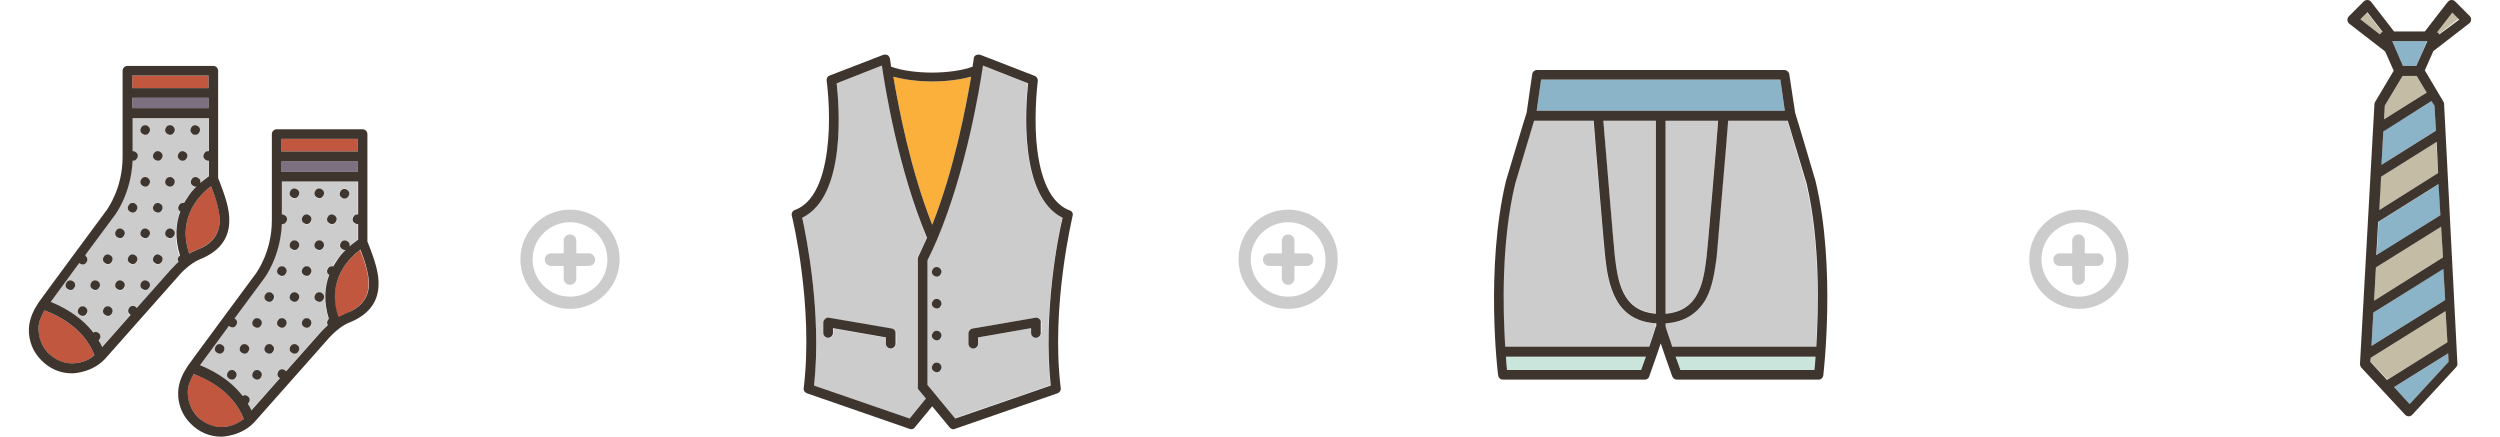 <?xml version="1.0" encoding="utf-8"?>
<!-- Generator: Adobe Illustrator 19.1.0, SVG Export Plug-In . SVG Version: 6.00 Build 0)  -->
<svg version="1.1" id="Livello_1" xmlns="http://www.w3.org/2000/svg" xmlns:xlink="http://www.w3.org/1999/xlink" x="0px" y="0px"
	 viewBox="0 0 675 117.9" enable-background="new 0 0 675 117.9" xml:space="preserve">
<g>
	<g>
		<polygon fill="#8BB4C8" points="640.3,93.4 660.2,81 659.7,72.5 640.8,84.4 		"/>
		<polygon fill="#C5BCA5" points="640.1,97.7 644.6,102.5 660.8,92.4 660.3,84 640.1,96.6 		"/>
		<polygon fill="#8BB4C8" points="650.6,109.1 661.1,97.7 661,95.4 646.4,104.5 		"/>
		<polygon fill="#C5BCA5" points="641,81.2 659.6,69.5 659.1,61.1 641.5,72.2 		"/>
		<path fill="#C5BCA5" d="M637.3,5.2l5.3,4.1c0-0.1,0.1-0.2,0.1-0.2c0.1-0.2,0.3-0.3,0.5-0.4l-4.1-5.3L637.3,5.2z"/>
		<polygon fill="#C5BCA5" points="648.7,20.5 643.9,28.5 643.7,32.2 655.2,25 652.5,20.5 		"/>
		<polygon fill="#8BB4C8" points="648.8,17.8 652.4,17.8 655.3,11.1 645.9,11.1 		"/>
		<polygon fill="#8BB4C8" points="641.7,68.9 658.9,58.1 658.5,49.7 642.2,59.9 		"/>
		<path fill="#C5BCA5" d="M657.9,8.6c0.2,0.1,0.4,0.3,0.5,0.4c0.1,0.1,0.1,0.2,0.1,0.2l5.3-4.1l-1.9-1.9L657.9,8.6z"/>
		<polygon fill="#C5BCA5" points="642.3,56.7 658.3,46.7 657.8,38.3 642.8,47.7 		"/>
		<polygon fill="#8BB4C8" points="643,44.5 657.7,35.3 657.3,28.5 656.6,27.3 643.5,35.4 		"/>
		<path fill="#3F352F" d="M662.9,0.4c-0.3-0.3-0.6-0.4-1-0.4c-0.4,0-0.7,0.2-1,0.5l-6.2,8h-8.3l-6.2-8c-0.2-0.3-0.6-0.5-1-0.5
			c-0.4,0-0.7,0.1-1,0.4l-4,4c-0.3,0.3-0.4,0.6-0.4,1c0,0.4,0.2,0.7,0.5,1l9.7,7.5l2.3,5.2l-5,8.4c-0.1,0.2-0.2,0.4-0.2,0.6
			l-3.9,70.1c0,0.4,0.1,0.7,0.3,1l11.9,12.8c0.3,0.3,0.6,0.4,1,0.4c0.3,0,0.6-0.1,0.9-0.4c0,0,11.9-12.9,11.9-12.9
			c0.2-0.3,0.4-0.6,0.3-1L659.9,28c0-0.2-0.1-0.4-0.2-0.6l-5-8.4l2.3-5.2l9.7-7.5c0.3-0.2,0.5-0.6,0.5-1c0-0.4-0.1-0.7-0.4-1
			L662.9,0.4z M642.7,9.1c-0.1,0.1-0.1,0.2-0.1,0.2l-5.3-4.1l1.9-1.9l4.1,5.3C643,8.7,642.9,8.9,642.7,9.1z M661.1,97.7l-10.5,11.4
			l-4.2-4.6l14.6-9.1L661.1,97.7z M660.8,92.4l-16.3,10.2l-4.5-4.9l0.1-1.1L660.3,84L660.8,92.4z M660.2,81l-19.9,12.4l0.5-9
			l18.9-11.8L660.2,81z M659.6,69.5L641,81.2l0.5-9l17.6-11L659.6,69.5z M658.9,58.1l-17.3,10.8l0.5-9l16.3-10.2L658.9,58.1z
			 M658.3,46.7l-15.9,10l0.5-9l15-9.4L658.3,46.7z M657.3,28.5l0.4,6.8L643,44.5l0.5-9l13-8.2L657.3,28.5z M655.2,25l-11.5,7.2
			l0.2-3.7l4.8-8h3.8L655.2,25z M652.4,17.8h-3.6l-2.9-6.7h9.5L652.4,17.8z M658.6,9.3c0-0.1-0.1-0.2-0.1-0.2
			c-0.1-0.2-0.3-0.3-0.5-0.4l4.1-5.3l1.9,1.9L658.6,9.3z"/>
	</g>
	<g>
		<rect x="76" y="43.6" fill="#7E7081" width="20.6" height="2.8"/>
		<rect x="35.7" y="20.4" fill="#C1573F" width="20.6" height="3.4"/>
		<rect x="35.7" y="26.4" fill="#7E7081" width="20.6" height="2.8"/>
		<path fill="#C1573F" d="M51.1,68.5c0.6-0.4,1.3-0.8,2-1c4-1.6,6-4,6.2-7.5c0.3-3.9-2.3-9.6-2.3-9.7C54,52.5,47.7,58.6,51.1,68.5z"
			/>
		<path fill="#C1573F" d="M12,83.8c-1,1.6-1.6,3.1-1.6,4.9c-0.1,2.5,0.9,4.8,2.6,6.6c1.7,1.8,4,2.8,6.4,2.8c2.3,0,4.4-0.7,6.1-2.2
			C22.5,88.1,14.7,84.8,12,83.8z"/>
		<rect x="76" y="37.5" fill="#C1573F" width="20.6" height="3.4"/>
		<path fill="#CCCCCC" d="M48.4,69.1C48.4,69.1,48.4,69.1,48.4,69.1c-1.5-4.8-1-8.8,0.2-12c-0.1,0-0.1-0.1-0.2-0.1
			c-0.2-0.2-0.4-0.6-0.4-0.9c0-0.3,0.1-0.7,0.4-0.9c0.2-0.2,0.6-0.4,0.9-0.4c0.1,0,0.2,0,0.3,0c0.3-0.6,0.6-1.1,1-1.6
			c0.7-1.1,1.6-2,2.3-2.8c-0.1,0-0.2,0-0.2,0c-0.3,0-0.7-0.1-0.9-0.4c-0.2-0.2-0.4-0.6-0.4-0.9c0-0.3,0.1-0.7,0.4-0.9
			c0.2-0.2,0.6-0.4,0.9-0.4c0.3,0,0.7,0.1,0.9,0.4c0.2,0.2,0.4,0.6,0.4,0.9c0,0.1,0,0.2,0,0.3c0.9-0.8,1.8-1.5,2.3-1.8v-4.2
			c-0.1,0-0.2,0-0.2,0c-0.3,0-0.7-0.1-0.9-0.4c-0.2-0.2-0.4-0.6-0.4-0.9c0-0.3,0.1-0.7,0.4-0.9c0.2-0.2,0.6-0.4,0.9-0.4
			c0.1,0,0.2,0,0.2,0v-8.9H35.7v8.9c0,0,0.1,0,0.1,0c0.3,0,0.7,0.1,0.9,0.4c0.2,0.2,0.4,0.6,0.4,0.9c0,0.3-0.1,0.7-0.4,0.9
			c-0.2,0.2-0.6,0.4-0.9,0.4c0,0-0.1,0-0.1,0c-0.3,8.7-4.4,14.3-4.8,14.7l-8,10.8c0.1,0.1,0.2,0.1,0.3,0.2c0.2,0.2,0.4,0.6,0.4,0.9
			c0,0.3-0.1,0.7-0.4,0.9c-0.2,0.2-0.6,0.4-0.9,0.4c-0.3,0-0.7-0.1-0.9-0.4l-7.8,10.6c2.7,1,7.8,3.5,11.5,8.3
			c0.2-0.1,0.4-0.2,0.6-0.2c0.3,0,0.7,0.1,0.9,0.4c0.2,0.2,0.4,0.6,0.4,0.9c0,0.3-0.1,0.7-0.4,0.9c0,0-0.1,0-0.1,0.1
			c0.3,0.6,0.7,1.2,1,1.8l7.7-8.7C35.1,85.1,35,85,34.9,85c-0.2-0.2-0.4-0.6-0.4-0.9c0-0.3,0.1-0.7,0.4-0.9c0.2-0.2,0.6-0.4,0.9-0.4
			c0.3,0,0.7,0.1,0.9,0.4c0.1,0.1,0.1,0.1,0.1,0.2l9.4-10.6c0.1-0.1,0.8-0.9,1.9-1.9C48,70.5,48,70.3,48,70
			C48,69.7,48.1,69.4,48.4,69.1z M51.7,34.2c0.2-0.2,0.6-0.4,0.9-0.4c0.3,0,0.7,0.1,0.9,0.4c0.2,0.2,0.4,0.6,0.4,0.9
			c0,0.3-0.1,0.7-0.4,0.9c-0.2,0.2-0.6,0.4-0.9,0.4c-0.3,0-0.7-0.1-0.9-0.4c-0.2-0.2-0.4-0.6-0.4-0.9C51.3,34.8,51.5,34.4,51.7,34.2
			z M48.4,41.2c0.2-0.2,0.6-0.4,0.9-0.4c0.3,0,0.7,0.1,0.9,0.4c0.2,0.2,0.4,0.6,0.4,0.9c0,0.3-0.1,0.7-0.4,0.9
			c-0.2,0.2-0.6,0.4-0.9,0.4c-0.3,0-0.7-0.1-0.9-0.4c-0.2-0.2-0.4-0.6-0.4-0.9C48,41.7,48.1,41.4,48.4,41.2z M19.9,78
			c-0.2,0.2-0.6,0.4-0.9,0.4c-0.3,0-0.7-0.1-0.9-0.4c-0.2-0.2-0.4-0.6-0.4-0.9c0-0.3,0.1-0.7,0.4-0.9c0.2-0.2,0.6-0.4,0.9-0.4
			c0.3,0,0.7,0.1,0.9,0.4c0.2,0.2,0.4,0.6,0.4,0.9C20.3,77.4,20.1,77.7,19.9,78z M23.3,85c-0.2,0.2-0.6,0.4-0.9,0.4
			c-0.3,0-0.7-0.1-0.9-0.4C21.2,84.7,21,84.4,21,84c0-0.3,0.1-0.7,0.4-0.9c0.2-0.2,0.6-0.4,0.9-0.4c0.3,0,0.7,0.1,0.9,0.4
			c0.2,0.2,0.4,0.6,0.4,0.9C23.7,84.4,23.5,84.7,23.3,85z M26.6,78c-0.2,0.2-0.6,0.4-0.9,0.4c-0.3,0-0.7-0.1-0.9-0.4
			c-0.2-0.2-0.4-0.6-0.4-0.9c0-0.3,0.1-0.7,0.4-0.9c0.2-0.2,0.6-0.4,0.9-0.4c0.3,0,0.7,0.1,0.9,0.4c0.2,0.2,0.4,0.6,0.4,0.9
			C27,77.4,26.9,77.7,26.6,78z M30,85c-0.2,0.2-0.6,0.4-0.9,0.4c-0.3,0-0.7-0.1-0.9-0.4c-0.2-0.2-0.4-0.6-0.4-0.9
			c0-0.3,0.1-0.7,0.4-0.9c0.2-0.2,0.6-0.4,0.9-0.4c0.3,0,0.7,0.1,0.9,0.4c0.2,0.2,0.4,0.6,0.4,0.9C30.4,84.4,30.3,84.7,30,85z
			 M30,71c-0.2,0.2-0.6,0.4-0.9,0.4c-0.3,0-0.7-0.1-0.9-0.4c-0.2-0.2-0.4-0.6-0.4-0.9c0-0.3,0.1-0.7,0.4-0.9
			c0.2-0.2,0.6-0.4,0.9-0.4c0.3,0,0.7,0.1,0.9,0.4c0.2,0.2,0.4,0.6,0.4,0.9C30.4,70.4,30.3,70.7,30,71z M33.4,78
			c-0.2,0.2-0.6,0.4-0.9,0.4c-0.3,0-0.7-0.1-0.9-0.4c-0.2-0.2-0.4-0.6-0.4-0.9c0-0.3,0.1-0.7,0.4-0.9c0.2-0.2,0.6-0.4,0.9-0.4
			c0.3,0,0.7,0.1,0.9,0.4c0.2,0.2,0.4,0.6,0.4,0.9C33.8,77.4,33.6,77.7,33.4,78z M33.4,64c-0.2,0.2-0.6,0.4-0.9,0.4
			c-0.3,0-0.7-0.1-0.9-0.4c-0.2-0.2-0.4-0.6-0.4-0.9c0-0.3,0.1-0.7,0.4-0.9c0.2-0.2,0.6-0.4,0.9-0.4c0.3,0,0.7,0.1,0.9,0.4
			c0.2,0.2,0.4,0.6,0.4,0.9C33.8,63.4,33.6,63.7,33.4,64z M36.7,71c-0.2,0.2-0.6,0.4-0.9,0.4c-0.3,0-0.7-0.1-0.9-0.4
			c-0.2-0.2-0.4-0.6-0.4-0.9c0-0.3,0.1-0.7,0.4-0.9c0.2-0.2,0.6-0.4,0.9-0.4c0.3,0,0.7,0.1,0.9,0.4c0.2,0.2,0.4,0.6,0.4,0.9
			C37.1,70.4,37,70.7,36.7,71z M36.7,57c-0.2,0.2-0.6,0.4-0.9,0.4c-0.3,0-0.7-0.1-0.9-0.4c-0.2-0.2-0.4-0.6-0.4-0.9
			c0-0.3,0.1-0.7,0.4-0.9c0.2-0.2,0.6-0.4,0.9-0.4c0.3,0,0.7,0.1,0.9,0.4c0.2,0.2,0.4,0.6,0.4,0.9C37.1,56.4,37,56.8,36.7,57z
			 M40.1,78c-0.2,0.2-0.6,0.4-0.9,0.4c-0.3,0-0.7-0.1-0.9-0.4c-0.2-0.2-0.4-0.6-0.4-0.9c0-0.3,0.1-0.7,0.4-0.9
			c0.2-0.2,0.6-0.4,0.9-0.4c0.3,0,0.7,0.1,0.9,0.4c0.2,0.2,0.4,0.6,0.4,0.9C40.5,77.4,40.4,77.7,40.1,78z M40.1,64
			c-0.2,0.2-0.6,0.4-0.9,0.4c-0.3,0-0.7-0.1-0.9-0.4c-0.2-0.2-0.4-0.6-0.4-0.9c0-0.3,0.1-0.7,0.4-0.9c0.2-0.2,0.6-0.4,0.9-0.4
			c0.3,0,0.7,0.1,0.9,0.4c0.2,0.2,0.4,0.6,0.4,0.9C40.5,63.4,40.4,63.7,40.1,64z M40.1,50c-0.2,0.2-0.6,0.4-0.9,0.4
			c-0.3,0-0.7-0.1-0.9-0.4c-0.2-0.2-0.4-0.6-0.4-0.9c0-0.3,0.1-0.7,0.4-0.9c0.2-0.2,0.6-0.4,0.9-0.4c0.3,0,0.7,0.1,0.9,0.4
			c0.2,0.2,0.4,0.6,0.4,0.9C40.5,49.4,40.4,49.8,40.1,50z M40.1,36c-0.2,0.2-0.6,0.4-0.9,0.4c-0.3,0-0.7-0.1-0.9-0.4
			c-0.2-0.2-0.4-0.6-0.4-0.9c0-0.3,0.1-0.7,0.4-0.9c0.2-0.2,0.6-0.4,0.9-0.4c0.3,0,0.7,0.1,0.9,0.4c0.2,0.2,0.4,0.6,0.4,0.9
			C40.5,35.5,40.4,35.8,40.1,36z M43.5,71c-0.2,0.2-0.6,0.4-0.9,0.4s-0.7-0.1-0.9-0.4c-0.2-0.2-0.4-0.6-0.4-0.9
			c0-0.3,0.1-0.7,0.4-0.9c0.2-0.2,0.6-0.4,0.9-0.4s0.7,0.1,0.9,0.4c0.2,0.2,0.4,0.6,0.4,0.9C43.9,70.4,43.7,70.7,43.5,71z M43.5,57
			c-0.2,0.2-0.6,0.4-0.9,0.4s-0.7-0.1-0.9-0.4c-0.2-0.2-0.4-0.6-0.4-0.9c0-0.3,0.1-0.7,0.4-0.9c0.2-0.2,0.6-0.4,0.9-0.4
			s0.7,0.1,0.9,0.4c0.2,0.2,0.4,0.6,0.4,0.9C43.9,56.4,43.7,56.8,43.5,57z M43.5,43c-0.2,0.2-0.6,0.4-0.9,0.4
			c-0.3,0-0.7-0.1-0.9-0.4c-0.2-0.2-0.4-0.6-0.4-0.9c0-0.3,0.1-0.7,0.4-0.9c0.2-0.2,0.6-0.4,0.9-0.4s0.7,0.1,0.9,0.4
			c0.2,0.2,0.4,0.6,0.4,0.9C43.9,42.4,43.7,42.8,43.5,43z M46.9,64c-0.2,0.2-0.6,0.4-0.9,0.4c-0.3,0-0.7-0.1-0.9-0.4
			c-0.2-0.2-0.4-0.6-0.4-0.9c0-0.3,0.1-0.7,0.4-0.9c0.2-0.2,0.6-0.4,0.9-0.4c0.3,0,0.7,0.1,0.9,0.4c0.2,0.2,0.4,0.6,0.4,0.9
			C47.2,63.4,47.1,63.7,46.9,64z M46.9,50c-0.2,0.2-0.6,0.4-0.9,0.4c-0.3,0-0.7-0.1-0.9-0.4c-0.2-0.2-0.4-0.6-0.4-0.9
			c0-0.3,0.1-0.7,0.4-0.9c0.2-0.2,0.6-0.4,0.9-0.4c0.3,0,0.7,0.1,0.9,0.4c0.2,0.2,0.4,0.6,0.4,0.9C47.2,49.4,47.1,49.8,46.9,50z
			 M46.9,36c-0.2,0.2-0.6,0.4-0.9,0.4c-0.3,0-0.7-0.1-0.9-0.4c-0.2-0.2-0.4-0.6-0.4-0.9c0-0.3,0.1-0.7,0.4-0.9
			c0.2-0.2,0.6-0.4,0.9-0.4c0.3,0,0.7,0.1,0.9,0.4c0.2,0.2,0.4,0.6,0.4,0.9C47.2,35.5,47.1,35.8,46.9,36z"/>
		<path fill="#C1573F" d="M52.3,101c-1,1.6-1.6,3.1-1.6,4.9c-0.1,2.5,0.9,4.8,2.6,6.6c1.7,1.8,4,2.8,6.4,2.8c2.3,0,4.4-0.7,6.1-2.2
			C62.8,105.3,55,101.9,52.3,101z"/>
		<path fill="#CCCCCC" d="M93.2,67.5c-0.1,0-0.2,0-0.2,0c-0.3,0-0.7-0.1-0.9-0.4c-0.2-0.2-0.4-0.6-0.4-0.9c0-0.3,0.1-0.7,0.4-0.9
			c0.2-0.2,0.6-0.4,0.9-0.4c0.3,0,0.7,0.1,0.9,0.4c0.2,0.2,0.4,0.6,0.4,0.9c0,0.1,0,0.2,0,0.3c0.9-0.8,1.8-1.5,2.3-1.8v-4.2
			c-0.1,0-0.2,0-0.2,0c-0.3,0-0.7-0.1-0.9-0.4c-0.2-0.2-0.4-0.6-0.4-0.9c0-0.3,0.1-0.7,0.4-0.9c0.2-0.2,0.6-0.4,0.9-0.4
			c0.1,0,0.2,0,0.2,0V49H76v8.9c0,0,0.1,0,0.1,0c0.3,0,0.7,0.1,0.9,0.4c0.2,0.2,0.4,0.6,0.4,0.9c0,0.3-0.1,0.7-0.4,0.9
			c-0.2,0.2-0.6,0.4-0.9,0.4c0,0-0.1,0-0.1,0c-0.3,8.7-4.4,14.3-4.8,14.7l-8,10.8c0.1,0.1,0.2,0.1,0.3,0.2c0.2,0.2,0.4,0.6,0.4,0.9
			c0,0.3-0.1,0.7-0.4,0.9c-0.2,0.2-0.6,0.4-0.9,0.4c-0.3,0-0.7-0.1-0.9-0.4l-7.8,10.6c2.7,1,7.8,3.5,11.5,8.3
			c0.2-0.1,0.4-0.2,0.6-0.2c0.3,0,0.7,0.1,0.9,0.4c0.2,0.2,0.4,0.6,0.4,0.9c0,0.3-0.1,0.7-0.4,0.9c0,0-0.1,0-0.1,0.1
			c0.3,0.6,0.7,1.2,1,1.8l7.7-8.7c-0.1-0.1-0.2-0.1-0.3-0.2c-0.2-0.2-0.4-0.6-0.4-0.9c0-0.3,0.1-0.7,0.4-0.9
			c0.2-0.2,0.6-0.4,0.9-0.4c0.3,0,0.7,0.1,0.9,0.4c0.1,0.1,0.1,0.1,0.1,0.2l9.4-10.6c0.1-0.1,0.8-0.9,1.9-1.9
			c-0.1-0.2-0.2-0.5-0.2-0.7c0-0.3,0.1-0.7,0.4-0.9c0,0,0.1,0,0.1-0.1c-1.5-4.8-1.1-8.8,0.1-11.9c-0.1,0-0.1-0.1-0.2-0.1
			c-0.2-0.2-0.4-0.6-0.4-0.9c0-0.3,0.1-0.7,0.4-0.9c0.2-0.2,0.6-0.4,0.9-0.4c0.1,0,0.2,0,0.3,0c0.3-0.6,0.6-1.1,1-1.6
			C91.6,69.3,92.4,68.3,93.2,67.5z M92,51.3c0.2-0.2,0.6-0.4,0.9-0.4c0.3,0,0.7,0.1,0.9,0.4c0.2,0.2,0.4,0.6,0.4,0.9
			c0,0.3-0.1,0.7-0.4,0.9c-0.2,0.2-0.6,0.4-0.9,0.4c-0.3,0-0.7-0.1-0.9-0.4c-0.2-0.2-0.4-0.6-0.4-0.9C91.6,51.9,91.8,51.6,92,51.3z
			 M60.2,95.1c-0.2,0.2-0.6,0.4-0.9,0.4c-0.3,0-0.7-0.1-0.9-0.4c-0.2-0.2-0.4-0.6-0.4-0.9c0-0.3,0.1-0.7,0.4-0.9
			c0.2-0.2,0.6-0.4,0.9-0.4c0.3,0,0.7,0.1,0.9,0.4c0.2,0.2,0.4,0.6,0.4,0.9C60.6,94.5,60.4,94.9,60.2,95.1z M63.6,102.1
			c-0.2,0.2-0.6,0.4-0.9,0.4c-0.3,0-0.7-0.1-0.9-0.4c-0.2-0.2-0.4-0.6-0.4-0.9c0-0.3,0.1-0.7,0.4-0.9c0.2-0.2,0.6-0.4,0.9-0.4
			c0.3,0,0.7,0.1,0.9,0.4c0.2,0.2,0.4,0.6,0.4,0.9C63.9,101.5,63.8,101.9,63.6,102.1z M66.9,95.1c-0.2,0.2-0.6,0.4-0.9,0.4
			c-0.3,0-0.7-0.1-0.9-0.4c-0.2-0.2-0.4-0.6-0.4-0.9c0-0.3,0.1-0.7,0.4-0.9c0.2-0.2,0.6-0.4,0.9-0.4c0.3,0,0.7,0.1,0.9,0.4
			c0.2,0.2,0.4,0.6,0.4,0.9C67.3,94.5,67.2,94.9,66.9,95.1z M70.3,102.1c-0.2,0.2-0.6,0.4-0.9,0.4c-0.3,0-0.7-0.1-0.9-0.4
			c-0.2-0.2-0.4-0.6-0.4-0.9c0-0.3,0.1-0.7,0.4-0.9c0.2-0.2,0.6-0.4,0.9-0.4c0.3,0,0.7,0.1,0.9,0.4c0.2,0.2,0.4,0.6,0.4,0.9
			C70.7,101.5,70.5,101.9,70.3,102.1z M70.3,88.1c-0.2,0.2-0.6,0.4-0.9,0.4c-0.3,0-0.7-0.1-0.9-0.4c-0.2-0.2-0.4-0.6-0.4-0.9
			c0-0.3,0.1-0.7,0.4-0.9c0.2-0.2,0.6-0.4,0.9-0.4s0.7,0.1,0.9,0.4c0.2,0.2,0.4,0.6,0.4,0.9C70.7,87.5,70.5,87.9,70.3,88.1z
			 M73.7,95.1c-0.2,0.2-0.6,0.4-0.9,0.4c-0.3,0-0.7-0.1-0.9-0.4c-0.2-0.2-0.4-0.6-0.4-0.9c0-0.3,0.1-0.7,0.4-0.9
			c0.2-0.2,0.6-0.4,0.9-0.4c0.3,0,0.7,0.1,0.9,0.4c0.2,0.2,0.4,0.6,0.4,0.9C74.1,94.5,73.9,94.9,73.7,95.1z M73.7,81.1
			c-0.2,0.2-0.6,0.4-0.9,0.4c-0.3,0-0.7-0.1-0.9-0.4c-0.2-0.2-0.4-0.6-0.4-0.9c0-0.3,0.1-0.7,0.4-0.9c0.2-0.2,0.6-0.4,0.9-0.4
			c0.3,0,0.7,0.1,0.9,0.4c0.2,0.2,0.4,0.6,0.4,0.9C74.1,80.6,73.9,80.9,73.7,81.1z M77,88.1c-0.2,0.2-0.6,0.4-0.9,0.4
			c-0.3,0-0.7-0.1-0.9-0.4c-0.2-0.2-0.4-0.6-0.4-0.9c0-0.3,0.1-0.7,0.4-0.9c0.2-0.2,0.6-0.4,0.9-0.4c0.3,0,0.7,0.1,0.9,0.4
			c0.2,0.2,0.4,0.6,0.4,0.9C77.4,87.5,77.3,87.9,77,88.1z M77,74.2c-0.2,0.2-0.6,0.4-0.9,0.4c-0.3,0-0.7-0.1-0.9-0.4
			c-0.2-0.2-0.4-0.6-0.4-0.9c0-0.3,0.1-0.7,0.4-0.9c0.2-0.2,0.6-0.4,0.9-0.4c0.3,0,0.7,0.1,0.9,0.4c0.2,0.2,0.4,0.6,0.4,0.9
			C77.4,73.6,77.3,73.9,77,74.2z M80.4,95.1c-0.2,0.2-0.6,0.4-0.9,0.4c-0.3,0-0.7-0.1-0.9-0.4c-0.2-0.2-0.4-0.6-0.4-0.9
			c0-0.3,0.1-0.7,0.4-0.9c0.2-0.2,0.6-0.4,0.9-0.4c0.3,0,0.7,0.1,0.9,0.4c0.2,0.2,0.4,0.6,0.4,0.9C80.8,94.5,80.7,94.9,80.4,95.1z
			 M80.4,81.1c-0.2,0.2-0.6,0.4-0.9,0.4c-0.3,0-0.7-0.1-0.9-0.4c-0.2-0.2-0.4-0.6-0.4-0.9c0-0.3,0.1-0.7,0.4-0.9
			c0.2-0.2,0.6-0.4,0.9-0.4c0.3,0,0.7,0.1,0.9,0.4c0.2,0.2,0.4,0.6,0.4,0.9C80.8,80.6,80.7,80.9,80.4,81.1z M80.4,67.2
			c-0.2,0.2-0.6,0.4-0.9,0.4c-0.3,0-0.7-0.1-0.9-0.4c-0.2-0.2-0.4-0.6-0.4-0.9c0-0.3,0.1-0.7,0.4-0.9c0.2-0.2,0.6-0.4,0.9-0.4
			c0.3,0,0.7,0.1,0.9,0.4c0.2,0.2,0.4,0.6,0.4,0.9C80.8,66.6,80.7,66.9,80.4,67.2z M80.4,53.2c-0.2,0.2-0.6,0.4-0.9,0.4
			c-0.3,0-0.7-0.1-0.9-0.4c-0.2-0.2-0.4-0.6-0.4-0.9c0-0.3,0.1-0.7,0.4-0.9c0.2-0.2,0.6-0.4,0.9-0.4c0.3,0,0.7,0.1,0.9,0.4
			c0.2,0.2,0.4,0.6,0.4,0.9C80.8,52.6,80.7,52.9,80.4,53.2z M83.8,88.1c-0.2,0.2-0.6,0.4-0.9,0.4c-0.3,0-0.7-0.1-0.9-0.4
			c-0.2-0.2-0.4-0.6-0.4-0.9c0-0.3,0.1-0.7,0.4-0.9c0.2-0.2,0.6-0.4,0.9-0.4c0.3,0,0.7,0.1,0.9,0.4c0.2,0.2,0.4,0.6,0.4,0.9
			C84.2,87.5,84,87.9,83.8,88.1z M83.8,74.2c-0.2,0.2-0.6,0.4-0.9,0.4c-0.3,0-0.7-0.1-0.9-0.4c-0.2-0.2-0.4-0.6-0.4-0.9
			c0-0.3,0.1-0.7,0.4-0.9c0.2-0.2,0.6-0.4,0.9-0.4c0.3,0,0.7,0.1,0.9,0.4c0.2,0.2,0.4,0.6,0.4,0.9C84.2,73.6,84,73.9,83.8,74.2z
			 M83.8,60.2c-0.2,0.2-0.6,0.4-0.9,0.4c-0.3,0-0.7-0.1-0.9-0.4c-0.2-0.2-0.4-0.6-0.4-0.9c0-0.3,0.1-0.7,0.4-0.9
			c0.2-0.2,0.6-0.4,0.9-0.4c0.3,0,0.7,0.1,0.9,0.4c0.2,0.2,0.4,0.6,0.4,0.9C84.2,59.6,84,59.9,83.8,60.2z M87.1,81.1
			c-0.2,0.2-0.6,0.4-0.9,0.4c-0.3,0-0.7-0.1-0.9-0.4c-0.2-0.2-0.4-0.6-0.4-0.9c0-0.3,0.1-0.7,0.4-0.9c0.2-0.2,0.6-0.4,0.9-0.4
			c0.3,0,0.7,0.1,0.9,0.4c0.2,0.2,0.4,0.6,0.4,0.9C87.5,80.6,87.4,80.9,87.1,81.1z M87.2,67.2c-0.2,0.2-0.6,0.4-0.9,0.4
			c-0.3,0-0.7-0.1-0.9-0.4c-0.2-0.2-0.4-0.6-0.4-0.9c0-0.3,0.1-0.7,0.4-0.9c0.2-0.2,0.6-0.4,0.9-0.4c0.3,0,0.7,0.1,0.9,0.4
			c0.2,0.2,0.4,0.6,0.4,0.9C87.5,66.6,87.4,66.9,87.2,67.2z M87.1,53.2c-0.2,0.2-0.6,0.4-0.9,0.4c-0.3,0-0.7-0.1-0.9-0.4
			c-0.2-0.2-0.4-0.6-0.4-0.9c0-0.3,0.1-0.7,0.4-0.9c0.2-0.2,0.6-0.4,0.9-0.4c0.3,0,0.7,0.1,0.9,0.4c0.2,0.2,0.4,0.6,0.4,0.9
			C87.5,52.6,87.4,52.9,87.1,53.2z M89.6,60.6c-0.3,0-0.7-0.1-0.9-0.4c-0.2-0.2-0.4-0.6-0.4-0.9c0-0.3,0.1-0.7,0.4-0.9
			c0.2-0.2,0.6-0.4,0.9-0.4c0.3,0,0.7,0.1,0.9,0.4c0.2,0.2,0.4,0.6,0.4,0.9c0,0.3-0.1,0.7-0.4,0.9C90.3,60.4,89.9,60.6,89.6,60.6z"
			/>
		<path fill="#C1573F" d="M91.3,85.7c0.6-0.4,1.3-0.8,2-1c4-1.6,6-4,6.2-7.5c0.3-3.9-2.3-9.6-2.3-9.7C94.3,69.6,88,75.8,91.3,85.7z"
			/>
		<path fill="#3F352F" d="M54,70c5-2,7.7-5.3,7.9-9.9c0.2-3.7-1.3-7.5-2.4-10.5c-0.2-0.5-0.4-1.1-0.6-1.5v-29c0-0.7-0.6-1.3-1.3-1.3
			H34.4c-0.7,0-1.3,0.6-1.3,1.3v23.3c0,8.6-4.2,14.1-4.2,14.2c0,0-18.5,25-18.5,25.1c-1.3,2-2.5,4.3-2.6,7.1
			c-0.1,3.2,1.1,6.2,3.3,8.4c2.2,2.3,5.1,3.6,8.3,3.6c0.1,0,5.8,0,9.5-4.5l19.4-21.9C48.3,74.3,51.2,71.1,54,70z M59.3,60
			c-0.2,3.5-2.2,6-6.2,7.5c-0.7,0.3-1.4,0.6-2,1c-3.4-9.9,3-16.1,5.9-18.2C57,50.4,59.5,56.1,59.3,60z M35.7,20.4h20.6v3.4H35.7
			V20.4z M35.7,26.4h20.6v2.8H35.7V26.4z M19.4,98.1C17,98.1,14.7,97,13,95.3c-1.7-1.8-2.6-4.1-2.6-6.6c0-1.8,0.7-3.3,1.6-4.9
			c2.7,1,10.5,4.3,13.5,12.1C23.8,97.4,21.7,98.1,19.4,98.1z M46.3,72.6l-9.4,10.6c0-0.1-0.1-0.1-0.1-0.2c-0.2-0.2-0.6-0.4-0.9-0.4
			c-0.3,0-0.7,0.1-0.9,0.4c-0.2,0.2-0.4,0.6-0.4,0.9c0,0.3,0.1,0.7,0.4,0.9c0.1,0.1,0.2,0.2,0.3,0.2l-7.7,8.7
			c-0.3-0.6-0.6-1.2-1-1.8c0,0,0.1,0,0.1-0.1c0.2-0.2,0.4-0.6,0.4-0.9c0-0.3-0.1-0.7-0.4-0.9c-0.2-0.2-0.6-0.4-0.9-0.4
			c-0.2,0-0.4,0.1-0.6,0.2c-3.7-4.8-8.8-7.2-11.5-8.3L21.4,71c0.2,0.2,0.6,0.4,0.9,0.4c0.3,0,0.7-0.1,0.9-0.4
			c0.2-0.2,0.4-0.6,0.4-0.9c0-0.3-0.1-0.7-0.4-0.9C23.2,69,23.1,69,23,68.9l8-10.8c0.3-0.4,4.4-5.9,4.8-14.7c0,0,0.1,0,0.1,0
			c0.3,0,0.7-0.1,0.9-0.4c0.2-0.2,0.4-0.6,0.4-0.9c0-0.3-0.1-0.7-0.4-0.9c-0.2-0.2-0.6-0.4-0.9-0.4c0,0-0.1,0-0.1,0v-8.9h20.6v8.9
			c-0.1,0-0.2,0-0.2,0c-0.3,0-0.7,0.1-0.9,0.4c-0.2,0.2-0.4,0.6-0.4,0.9c0,0.3,0.1,0.7,0.4,0.9c0.2,0.2,0.6,0.4,0.9,0.4
			c0.1,0,0.2,0,0.2,0v4.2c-0.5,0.4-1.4,1-2.3,1.8c0-0.1,0-0.2,0-0.3c0-0.3-0.1-0.7-0.4-0.9c-0.2-0.2-0.6-0.4-0.9-0.4
			c-0.3,0-0.7,0.1-0.9,0.4c-0.2,0.2-0.4,0.6-0.4,0.9c0,0.3,0.1,0.7,0.4,0.9c0.2,0.2,0.6,0.4,0.9,0.4c0.1,0,0.2,0,0.2,0
			c-0.8,0.8-1.6,1.7-2.3,2.8c-0.3,0.5-0.7,1-1,1.6c-0.1,0-0.2,0-0.3,0c-0.3,0-0.7,0.1-0.9,0.4c-0.2,0.2-0.4,0.6-0.4,0.9
			c0,0.3,0.1,0.7,0.4,0.9c0.1,0,0.1,0.1,0.2,0.1c-1.2,3.1-1.6,7.1-0.1,11.9c0,0-0.1,0-0.1,0.1C48.1,69.4,48,69.7,48,70
			c0,0.2,0.1,0.5,0.2,0.7C47.1,71.7,46.4,72.6,46.3,72.6z"/>
		<path fill="#3F352F" d="M39.2,33.8c-0.3,0-0.7,0.1-0.9,0.4c-0.2,0.2-0.4,0.6-0.4,0.9c0,0.3,0.1,0.7,0.4,0.9
			c0.2,0.2,0.6,0.4,0.9,0.4c0.3,0,0.7-0.1,0.9-0.4c0.2-0.2,0.4-0.6,0.4-0.9c0-0.3-0.1-0.7-0.4-0.9C39.9,33.9,39.5,33.8,39.2,33.8z"
			/>
		<path fill="#3F352F" d="M45.9,33.8c-0.3,0-0.7,0.1-0.9,0.4c-0.2,0.2-0.4,0.6-0.4,0.9c0,0.3,0.1,0.7,0.4,0.9
			c0.2,0.2,0.6,0.4,0.9,0.4c0.3,0,0.7-0.1,0.9-0.4c0.2-0.2,0.4-0.6,0.4-0.9c0-0.3-0.1-0.7-0.4-0.9C46.6,33.9,46.3,33.8,45.9,33.8z"
			/>
		<path fill="#3F352F" d="M52.7,36.4c0.3,0,0.7-0.1,0.9-0.4c0.2-0.2,0.4-0.6,0.4-0.9c0-0.3-0.1-0.7-0.4-0.9
			c-0.2-0.2-0.6-0.4-0.9-0.4c-0.3,0-0.7,0.1-0.9,0.4c-0.2,0.2-0.4,0.6-0.4,0.9c0,0.3,0.1,0.7,0.4,0.9C52,36.3,52.3,36.4,52.7,36.4z"
			/>
		<path fill="#3F352F" d="M42.6,40.8c-0.3,0-0.7,0.1-0.9,0.4c-0.2,0.2-0.4,0.6-0.4,0.9c0,0.3,0.1,0.7,0.4,0.9
			c0.2,0.2,0.6,0.4,0.9,0.4c0.3,0,0.7-0.1,0.9-0.4c0.2-0.2,0.4-0.6,0.4-0.9c0-0.3-0.1-0.7-0.4-0.9C43.2,40.9,42.9,40.8,42.6,40.8z"
			/>
		<path fill="#3F352F" d="M49.3,43.4c0.3,0,0.7-0.1,0.9-0.4c0.2-0.2,0.4-0.6,0.4-0.9c0-0.3-0.1-0.7-0.4-0.9
			c-0.2-0.2-0.6-0.4-0.9-0.4c-0.3,0-0.7,0.1-0.9,0.4c-0.2,0.2-0.4,0.6-0.4,0.9c0,0.3,0.1,0.7,0.4,0.9C48.6,43.3,48.9,43.4,49.3,43.4
			z"/>
		<path fill="#3F352F" d="M39.2,47.8c-0.3,0-0.7,0.1-0.9,0.4c-0.2,0.2-0.4,0.6-0.4,0.9c0,0.3,0.1,0.7,0.4,0.9
			c0.2,0.2,0.6,0.4,0.9,0.4c0.3,0,0.7-0.1,0.9-0.4c0.2-0.2,0.4-0.6,0.4-0.9c0-0.3-0.1-0.7-0.4-0.9C39.9,47.9,39.5,47.8,39.2,47.8z"
			/>
		<path fill="#3F352F" d="M45.9,47.8c-0.3,0-0.7,0.1-0.9,0.4c-0.2,0.2-0.4,0.6-0.4,0.9c0,0.3,0.1,0.7,0.4,0.9
			c0.2,0.2,0.6,0.4,0.9,0.4c0.3,0,0.7-0.1,0.9-0.4c0.2-0.2,0.4-0.6,0.4-0.9c0-0.3-0.1-0.7-0.4-0.9C46.6,47.9,46.3,47.8,45.9,47.8z"
			/>
		<path fill="#3F352F" d="M35.8,54.8c-0.3,0-0.7,0.1-0.9,0.4c-0.2,0.2-0.4,0.6-0.4,0.9c0,0.3,0.1,0.7,0.4,0.9
			c0.2,0.2,0.6,0.4,0.9,0.4c0.3,0,0.7-0.1,0.9-0.4c0.2-0.2,0.4-0.6,0.4-0.9c0-0.3-0.1-0.7-0.4-0.9C36.5,54.9,36.2,54.8,35.8,54.8z"
			/>
		<path fill="#3F352F" d="M42.6,54.8c-0.3,0-0.7,0.1-0.9,0.4c-0.2,0.2-0.4,0.6-0.4,0.9c0,0.3,0.1,0.7,0.4,0.9
			c0.2,0.2,0.6,0.4,0.9,0.4s0.7-0.1,0.9-0.4c0.2-0.2,0.4-0.6,0.4-0.9c0-0.3-0.1-0.7-0.4-0.9C43.2,54.9,42.9,54.8,42.6,54.8z"/>
		<path fill="#3F352F" d="M32.4,61.7c-0.3,0-0.7,0.1-0.9,0.4c-0.2,0.2-0.4,0.6-0.4,0.9c0,0.3,0.1,0.7,0.4,0.9
			c0.2,0.2,0.6,0.4,0.9,0.4c0.3,0,0.7-0.1,0.9-0.4c0.2-0.2,0.4-0.6,0.4-0.9c0-0.3-0.1-0.7-0.4-0.9C33.1,61.9,32.8,61.7,32.4,61.7z"
			/>
		<path fill="#3F352F" d="M39.2,61.7c-0.3,0-0.7,0.1-0.9,0.4c-0.2,0.2-0.4,0.6-0.4,0.9c0,0.3,0.1,0.7,0.4,0.9
			c0.2,0.2,0.6,0.4,0.9,0.4c0.3,0,0.7-0.1,0.9-0.4c0.2-0.2,0.4-0.6,0.4-0.9c0-0.3-0.1-0.7-0.4-0.9C39.9,61.9,39.5,61.7,39.2,61.7z"
			/>
		<path fill="#3F352F" d="M45.9,61.7c-0.3,0-0.7,0.1-0.9,0.4c-0.2,0.2-0.4,0.6-0.4,0.9c0,0.3,0.1,0.7,0.4,0.9
			c0.2,0.2,0.6,0.4,0.9,0.4c0.3,0,0.7-0.1,0.9-0.4c0.2-0.2,0.4-0.6,0.4-0.9c0-0.3-0.1-0.7-0.4-0.9C46.6,61.9,46.3,61.7,45.9,61.7z"
			/>
		<path fill="#3F352F" d="M29.1,68.7c-0.3,0-0.7,0.1-0.9,0.4c-0.2,0.2-0.4,0.6-0.4,0.9c0,0.3,0.1,0.7,0.4,0.9
			c0.2,0.2,0.6,0.4,0.9,0.4c0.3,0,0.7-0.1,0.9-0.4c0.2-0.2,0.4-0.6,0.4-0.9c0-0.3-0.1-0.7-0.4-0.9C29.8,68.9,29.4,68.7,29.1,68.7z"
			/>
		<path fill="#3F352F" d="M35.8,68.7c-0.3,0-0.7,0.1-0.9,0.4c-0.2,0.2-0.4,0.6-0.4,0.9c0,0.3,0.1,0.7,0.4,0.9
			c0.2,0.2,0.6,0.4,0.9,0.4c0.3,0,0.7-0.1,0.9-0.4c0.2-0.2,0.4-0.6,0.4-0.9c0-0.3-0.1-0.7-0.4-0.9C36.5,68.9,36.2,68.7,35.8,68.7z"
			/>
		<path fill="#3F352F" d="M42.6,68.7c-0.3,0-0.7,0.1-0.9,0.4c-0.2,0.2-0.4,0.6-0.4,0.9c0,0.3,0.1,0.7,0.4,0.9
			c0.2,0.2,0.6,0.4,0.9,0.4s0.7-0.1,0.9-0.4c0.2-0.2,0.4-0.6,0.4-0.9c0-0.3-0.1-0.7-0.4-0.9C43.2,68.9,42.9,68.7,42.6,68.7z"/>
		<path fill="#3F352F" d="M19,75.7c-0.3,0-0.7,0.1-0.9,0.4c-0.2,0.2-0.4,0.6-0.4,0.9c0,0.3,0.1,0.7,0.4,0.9c0.2,0.2,0.6,0.4,0.9,0.4
			c0.3,0,0.7-0.1,0.9-0.4c0.2-0.2,0.4-0.6,0.4-0.9c0-0.3-0.1-0.7-0.4-0.9C19.7,75.9,19.3,75.7,19,75.7z"/>
		<path fill="#3F352F" d="M25.7,75.7c-0.3,0-0.7,0.1-0.9,0.4c-0.2,0.2-0.4,0.6-0.4,0.9c0,0.3,0.1,0.7,0.4,0.9
			c0.2,0.2,0.6,0.4,0.9,0.4c0.3,0,0.7-0.1,0.9-0.4c0.2-0.2,0.4-0.6,0.4-0.9c0-0.3-0.1-0.7-0.4-0.9C26.4,75.9,26.1,75.7,25.7,75.7z"
			/>
		<path fill="#3F352F" d="M32.4,75.7c-0.3,0-0.7,0.1-0.9,0.4c-0.2,0.2-0.4,0.6-0.4,0.9c0,0.3,0.1,0.7,0.4,0.9
			c0.2,0.2,0.6,0.4,0.9,0.4c0.3,0,0.7-0.1,0.9-0.4c0.2-0.2,0.4-0.6,0.4-0.9c0-0.3-0.1-0.7-0.4-0.9C33.1,75.9,32.8,75.7,32.4,75.7z"
			/>
		<path fill="#3F352F" d="M39.2,75.7c-0.3,0-0.7,0.1-0.9,0.4c-0.2,0.2-0.4,0.6-0.4,0.9c0,0.3,0.1,0.7,0.4,0.9
			c0.2,0.2,0.6,0.4,0.9,0.4c0.3,0,0.7-0.1,0.9-0.4c0.2-0.2,0.4-0.6,0.4-0.9c0-0.3-0.1-0.7-0.4-0.9C39.9,75.9,39.5,75.7,39.2,75.7z"
			/>
		<path fill="#3F352F" d="M22.3,82.7c-0.3,0-0.7,0.1-0.9,0.4C21.2,83.3,21,83.7,21,84c0,0.3,0.1,0.7,0.4,0.9
			c0.2,0.2,0.6,0.4,0.9,0.4c0.3,0,0.7-0.1,0.9-0.4c0.2-0.2,0.4-0.6,0.4-0.9c0-0.3-0.1-0.7-0.4-0.9C23,82.8,22.7,82.7,22.3,82.7z"/>
		<path fill="#3F352F" d="M29.1,82.7c-0.3,0-0.7,0.1-0.9,0.4c-0.2,0.2-0.4,0.6-0.4,0.9c0,0.3,0.1,0.7,0.4,0.9
			c0.2,0.2,0.6,0.4,0.9,0.4c0.3,0,0.7-0.1,0.9-0.4c0.2-0.2,0.4-0.6,0.4-0.9c0-0.3-0.1-0.7-0.4-0.9C29.8,82.8,29.4,82.7,29.1,82.7z"
			/>
		<path fill="#3F352F" d="M99.2,65.2v-29c0-0.7-0.6-1.3-1.3-1.3H74.7c-0.7,0-1.3,0.6-1.3,1.3v23.3c0,8.6-4.2,14.1-4.2,14.2
			c0,0-18.5,25-18.5,25.1c-1.3,2-2.5,4.3-2.6,7.1c-0.1,3.2,1.1,6.2,3.3,8.4c2.2,2.3,5.1,3.6,8.3,3.6c0.1,0,5.8,0,9.5-4.5l19.4-21.9
			c0,0,2.8-3.3,5.7-4.4c5-2,7.7-5.3,7.9-9.9c0.2-3.7-1.3-7.5-2.4-10.5C99.6,66.2,99.4,65.7,99.2,65.2z M76,37.5h20.6v3.4H76V37.5z
			 M76,43.6h20.6v2.8H76V43.6z M59.7,115.3c-2.5-0.1-4.7-1.1-6.4-2.8c-1.7-1.8-2.6-4.1-2.6-6.6c0-1.8,0.7-3.3,1.6-4.9
			c2.7,1,10.5,4.3,13.5,12.1C64.1,114.5,62,115.3,59.7,115.3z M89.6,71.9c-0.3,0-0.7,0.1-0.9,0.4c-0.2,0.2-0.4,0.6-0.4,0.9
			c0,0.3,0.1,0.7,0.4,0.9c0.1,0,0.1,0.1,0.2,0.1c-1.2,3.1-1.6,7.1-0.1,11.9c0,0-0.1,0-0.1,0.1c-0.2,0.2-0.4,0.6-0.4,0.9
			c0,0.2,0.1,0.5,0.2,0.7c-1.1,1-1.8,1.8-1.9,1.9l-9.4,10.6c0-0.1-0.1-0.1-0.1-0.2c-0.2-0.2-0.6-0.4-0.9-0.4c-0.3,0-0.7,0.1-0.9,0.4
			c-0.2,0.2-0.4,0.6-0.4,0.9c0,0.3,0.1,0.7,0.4,0.9c0.1,0.1,0.2,0.2,0.3,0.2l-7.7,8.7c-0.3-0.6-0.6-1.2-1-1.8c0,0,0.1,0,0.1-0.1
			c0.2-0.2,0.4-0.6,0.4-0.9c0-0.3-0.1-0.7-0.4-0.9c-0.2-0.2-0.6-0.4-0.9-0.4c-0.2,0-0.4,0.1-0.6,0.2c-3.7-4.8-8.8-7.2-11.5-8.3
			l7.8-10.6c0.2,0.2,0.6,0.4,0.9,0.4c0.3,0,0.7-0.1,0.9-0.4c0.2-0.2,0.4-0.6,0.4-0.9c0-0.3-0.1-0.7-0.4-0.9
			c-0.1-0.1-0.2-0.2-0.3-0.2l8-10.8c0.3-0.4,4.4-5.9,4.8-14.7c0,0,0.1,0,0.1,0c0.3,0,0.7-0.1,0.9-0.4c0.2-0.2,0.4-0.6,0.4-0.9
			c0-0.3-0.1-0.7-0.4-0.9c-0.2-0.2-0.6-0.4-0.9-0.4c0,0-0.1,0-0.1,0V49h20.6v8.9c-0.1,0-0.2,0-0.2,0c-0.3,0-0.7,0.1-0.9,0.4
			c-0.2,0.2-0.4,0.6-0.4,0.9c0,0.3,0.1,0.7,0.4,0.9c0.2,0.2,0.6,0.4,0.9,0.4c0.1,0,0.2,0,0.2,0v4.2c-0.5,0.4-1.4,1-2.3,1.8
			c0-0.1,0-0.2,0-0.3c0-0.3-0.1-0.7-0.4-0.9c-0.2-0.2-0.6-0.4-0.9-0.4c-0.3,0-0.7,0.1-0.9,0.4c-0.2,0.2-0.4,0.6-0.4,0.9
			c0,0.3,0.1,0.7,0.4,0.9c0.2,0.2,0.6,0.4,0.9,0.4c0.1,0,0.2,0,0.2,0c-0.8,0.8-1.6,1.7-2.3,2.8c-0.3,0.5-0.7,1-1,1.6
			C89.8,71.9,89.7,71.9,89.6,71.9z M99.6,77.1c-0.2,3.5-2.2,6-6.2,7.5c-0.7,0.3-1.4,0.6-2,1c-3.4-9.9,3-16.1,5.9-18.2
			C97.3,67.5,99.8,73.2,99.6,77.1z"/>
		<path fill="#3F352F" d="M79.5,50.9c-0.3,0-0.7,0.1-0.9,0.4c-0.2,0.2-0.4,0.6-0.4,0.9c0,0.3,0.1,0.7,0.4,0.9
			c0.2,0.2,0.6,0.4,0.9,0.4c0.3,0,0.7-0.1,0.9-0.4c0.2-0.2,0.4-0.6,0.4-0.9c0-0.3-0.1-0.7-0.4-0.9C80.2,51.1,79.8,50.9,79.5,50.9z"
			/>
		<path fill="#3F352F" d="M86.2,50.9c-0.3,0-0.7,0.1-0.9,0.4c-0.2,0.2-0.4,0.6-0.4,0.9c0,0.3,0.1,0.7,0.4,0.9
			c0.2,0.2,0.6,0.4,0.9,0.4c0.3,0,0.7-0.1,0.9-0.4c0.2-0.2,0.4-0.6,0.4-0.9c0-0.3-0.1-0.7-0.4-0.9C86.9,51.1,86.6,50.9,86.2,50.9z"
			/>
		<path fill="#3F352F" d="M93,53.6c0.3,0,0.7-0.1,0.9-0.4c0.2-0.2,0.4-0.6,0.4-0.9c0-0.3-0.1-0.7-0.4-0.9c-0.2-0.2-0.6-0.4-0.9-0.4
			c-0.3,0-0.7,0.1-0.9,0.4c-0.2,0.2-0.4,0.6-0.4,0.9c0,0.3,0.1,0.7,0.4,0.9C92.3,53.4,92.6,53.6,93,53.6z"/>
		<path fill="#3F352F" d="M82.8,57.9c-0.3,0-0.7,0.1-0.9,0.4c-0.2,0.2-0.4,0.6-0.4,0.9c0,0.3,0.1,0.7,0.4,0.9
			c0.2,0.2,0.6,0.4,0.9,0.4c0.3,0,0.7-0.1,0.9-0.4c0.2-0.2,0.4-0.6,0.4-0.9c0-0.3-0.1-0.7-0.4-0.9C83.5,58.1,83.2,57.9,82.8,57.9z"
			/>
		<path fill="#3F352F" d="M90.5,58.3c-0.2-0.2-0.6-0.4-0.9-0.4c-0.3,0-0.7,0.1-0.9,0.4c-0.2,0.2-0.4,0.6-0.4,0.9
			c0,0.3,0.1,0.7,0.4,0.9c0.2,0.2,0.6,0.4,0.9,0.4c0.3,0,0.7-0.1,0.9-0.4c0.2-0.2,0.4-0.6,0.4-0.9C90.9,58.9,90.8,58.6,90.5,58.3z"
			/>
		<path fill="#3F352F" d="M79.5,64.9c-0.3,0-0.7,0.1-0.9,0.4c-0.2,0.2-0.4,0.6-0.4,0.9c0,0.3,0.1,0.7,0.4,0.9
			c0.2,0.2,0.6,0.4,0.9,0.4c0.3,0,0.7-0.1,0.9-0.4c0.2-0.2,0.4-0.6,0.4-0.9c0-0.3-0.1-0.7-0.4-0.9C80.2,65,79.8,64.9,79.5,64.9z"/>
		<path fill="#3F352F" d="M86.2,64.9c-0.3,0-0.7,0.1-0.9,0.4c-0.2,0.2-0.4,0.6-0.4,0.9c0,0.3,0.1,0.7,0.4,0.9
			c0.2,0.2,0.6,0.4,0.9,0.4c0.3,0,0.7-0.1,0.9-0.4c0.2-0.2,0.4-0.6,0.4-0.9c0-0.3-0.1-0.7-0.4-0.9C86.9,65,86.6,64.9,86.2,64.9z"/>
		<path fill="#3F352F" d="M76.1,71.9c-0.3,0-0.7,0.1-0.9,0.4c-0.2,0.2-0.4,0.6-0.4,0.9c0,0.3,0.1,0.7,0.4,0.9
			c0.2,0.2,0.6,0.4,0.9,0.4c0.3,0,0.7-0.1,0.9-0.4c0.2-0.2,0.4-0.6,0.4-0.9c0-0.3-0.1-0.7-0.4-0.9C76.8,72,76.5,71.9,76.1,71.9z"/>
		<path fill="#3F352F" d="M82.8,71.9c-0.3,0-0.7,0.1-0.9,0.4c-0.2,0.2-0.4,0.6-0.4,0.9c0,0.3,0.1,0.7,0.4,0.9
			c0.2,0.2,0.6,0.4,0.9,0.4c0.3,0,0.7-0.1,0.9-0.4c0.2-0.2,0.4-0.6,0.4-0.9c0-0.3-0.1-0.7-0.4-0.9C83.5,72,83.2,71.9,82.8,71.9z"/>
		<path fill="#3F352F" d="M72.7,78.9c-0.3,0-0.7,0.1-0.9,0.4c-0.2,0.2-0.4,0.6-0.4,0.9c0,0.3,0.1,0.7,0.4,0.9
			c0.2,0.2,0.6,0.4,0.9,0.4c0.3,0,0.7-0.1,0.9-0.4c0.2-0.2,0.4-0.6,0.4-0.9c0-0.3-0.1-0.7-0.4-0.9C73.4,79,73.1,78.9,72.7,78.9z"/>
		<path fill="#3F352F" d="M79.5,78.9c-0.3,0-0.7,0.1-0.9,0.4c-0.2,0.2-0.4,0.6-0.4,0.9c0,0.3,0.1,0.7,0.4,0.9
			c0.2,0.2,0.6,0.4,0.9,0.4c0.3,0,0.7-0.1,0.9-0.4c0.2-0.2,0.4-0.6,0.4-0.9c0-0.3-0.1-0.7-0.4-0.9C80.2,79,79.8,78.9,79.5,78.9z"/>
		<path fill="#3F352F" d="M86.2,78.9c-0.3,0-0.7,0.1-0.9,0.4c-0.2,0.2-0.4,0.6-0.4,0.9c0,0.3,0.1,0.7,0.4,0.9
			c0.2,0.2,0.6,0.4,0.9,0.4c0.3,0,0.7-0.1,0.9-0.4c0.2-0.2,0.4-0.6,0.4-0.9c0-0.3-0.1-0.7-0.4-0.9C86.9,79,86.6,78.9,86.2,78.9z"/>
		<path fill="#3F352F" d="M69.4,85.9c-0.3,0-0.7,0.1-0.9,0.4c-0.2,0.2-0.4,0.6-0.4,0.9c0,0.3,0.1,0.7,0.4,0.9
			c0.2,0.2,0.6,0.4,0.9,0.4c0.3,0,0.7-0.1,0.9-0.4c0.2-0.2,0.4-0.6,0.4-0.9c0-0.3-0.1-0.7-0.4-0.9C70.1,86,69.7,85.9,69.4,85.9z"/>
		<path fill="#3F352F" d="M76.1,85.9c-0.3,0-0.7,0.1-0.9,0.4c-0.2,0.2-0.4,0.6-0.4,0.9c0,0.3,0.1,0.7,0.4,0.9
			c0.2,0.2,0.6,0.4,0.9,0.4c0.3,0,0.7-0.1,0.9-0.4c0.2-0.2,0.4-0.6,0.4-0.9c0-0.3-0.1-0.7-0.4-0.9C76.8,86,76.5,85.9,76.1,85.9z"/>
		<path fill="#3F352F" d="M82.8,85.9c-0.3,0-0.7,0.1-0.9,0.4c-0.2,0.2-0.4,0.6-0.4,0.9c0,0.3,0.1,0.7,0.4,0.9
			c0.2,0.2,0.6,0.4,0.9,0.4c0.3,0,0.7-0.1,0.9-0.4c0.2-0.2,0.4-0.6,0.4-0.9c0-0.3-0.1-0.7-0.4-0.9C83.5,86,83.2,85.9,82.8,85.9z"/>
		<path fill="#3F352F" d="M59.3,92.9c-0.3,0-0.7,0.1-0.9,0.4c-0.2,0.2-0.4,0.6-0.4,0.9c0,0.3,0.1,0.7,0.4,0.9
			c0.2,0.2,0.6,0.4,0.9,0.4c0.3,0,0.7-0.1,0.9-0.4c0.2-0.2,0.4-0.6,0.4-0.9c0-0.3-0.1-0.7-0.4-0.9C59.9,93,59.6,92.9,59.3,92.9z"/>
		<path fill="#3F352F" d="M66,92.9c-0.3,0-0.7,0.1-0.9,0.4c-0.2,0.2-0.4,0.6-0.4,0.9c0,0.3,0.1,0.7,0.4,0.9c0.2,0.2,0.6,0.4,0.9,0.4
			c0.3,0,0.7-0.1,0.9-0.4c0.2-0.2,0.4-0.6,0.4-0.9c0-0.3-0.1-0.7-0.4-0.9C66.7,93,66.3,92.9,66,92.9z"/>
		<path fill="#3F352F" d="M72.7,92.9c-0.3,0-0.7,0.1-0.9,0.4c-0.2,0.2-0.4,0.6-0.4,0.9c0,0.3,0.1,0.7,0.4,0.9
			c0.2,0.2,0.6,0.4,0.9,0.4c0.3,0,0.7-0.1,0.9-0.4c0.2-0.2,0.4-0.6,0.4-0.9c0-0.3-0.1-0.7-0.4-0.9C73.4,93,73.1,92.9,72.7,92.9z"/>
		<path fill="#3F352F" d="M79.5,92.9c-0.3,0-0.7,0.1-0.9,0.4c-0.2,0.2-0.4,0.6-0.4,0.9c0,0.3,0.1,0.7,0.4,0.9
			c0.2,0.2,0.6,0.4,0.9,0.4c0.3,0,0.7-0.1,0.9-0.4c0.2-0.2,0.4-0.6,0.4-0.9c0-0.3-0.1-0.7-0.4-0.9C80.2,93,79.8,92.9,79.5,92.9z"/>
		<path fill="#3F352F" d="M62.6,99.9c-0.3,0-0.7,0.1-0.9,0.4c-0.2,0.2-0.4,0.6-0.4,0.9c0,0.3,0.1,0.7,0.4,0.9
			c0.2,0.2,0.6,0.4,0.9,0.4c0.3,0,0.7-0.1,0.9-0.4c0.2-0.2,0.4-0.6,0.4-0.9c0-0.3-0.1-0.7-0.4-0.9C63.3,100,63,99.9,62.6,99.9z"/>
		<path fill="#3F352F" d="M69.4,99.9c-0.3,0-0.7,0.1-0.9,0.4c-0.2,0.2-0.4,0.6-0.4,0.9c0,0.3,0.1,0.7,0.4,0.9
			c0.2,0.2,0.6,0.4,0.9,0.4c0.3,0,0.7-0.1,0.9-0.4c0.2-0.2,0.4-0.6,0.4-0.9c0-0.3-0.1-0.7-0.4-0.9C70.1,100,69.7,99.9,69.4,99.9z"/>
	</g>
	<g>
		<path fill="#CAE6DC" d="M406.9,99.9h36.2c0.4-1.1,0.8-2.4,1.3-3.6h-37.8C406.7,97.8,406.8,99.1,406.9,99.9z"/>
		<path fill="#CCCCCC" d="M436.3,80.9c-2-3.6-2.5-8-3-11.5c0-0.4-2.7-31-3.1-36.8h-16.1l-5.1,17c-3.8,15.8-3.3,34.1-2.7,44h38.9
			c0.9-2.7,1.7-5,1.8-5.5v-0.8C442.1,87,438.5,84.8,436.3,80.9z"/>
		<path fill="#CCCCCC" d="M436,69c0.8,6.7,1.9,14.9,11.1,15.6V32.6h-14.2C433.3,38.7,435.9,68.6,436,69z"/>
		<path fill="#CAE6DC" d="M453.7,99.9h36.2c0.1-0.8,0.2-2,0.3-3.6h-37.8C452.8,97.5,453.3,98.7,453.7,99.9z"/>
		<path fill="#CCCCCC" d="M482.6,32.6h-16.1c-0.4,5.8-3,36.4-3.1,36.8c-0.4,3.5-1,7.9-3,11.5c-2.2,4-5.8,6.1-10.8,6.4v0.8
			c0.1,0.6,0.9,2.8,1.8,5.5h38.9c0.6-10,1.1-28.2-2.7-44L482.6,32.6z"/>
		<polygon fill="#8BB4C8" points="480.7,21.5 416.1,21.5 414.9,29.9 481.9,29.9 		"/>
		<path fill="#CCCCCC" d="M460.8,69c0.1-0.4,2.6-30.4,3.1-36.5h-14.2v52.1C459,84,460,75.7,460.8,69z"/>
		<path fill="#3F352F" d="M484.7,30.5L483.1,20c-0.1-0.6-0.7-1.1-1.3-1.1H415c-0.7,0-1.2,0.5-1.3,1.1l-1.5,10.4
			c-0.1,0.1-5.6,18.5-5.6,18.5c-5.6,23.5-2.2,52.1-2.1,52.4c0.1,0.7,0.6,1.2,1.3,1.2h38.3c0.6,0,1.1-0.4,1.2-0.9
			c1.5-4.1,2.4-6.9,3.1-8.9c0.7,2,1.6,4.8,3.1,8.9c0.2,0.5,0.7,0.9,1.2,0.9h38.3c0.7,0,1.2-0.5,1.3-1.2c0-0.3,3.5-29-2.1-52.4
			C490.2,48.9,484.8,30.6,484.7,30.5z M443.1,99.9h-36.2c-0.1-0.8-0.2-2-0.3-3.6h37.8C444,97.5,443.5,98.7,443.1,99.9z M447.1,88.1
			c-0.1,0.5-0.9,2.8-1.8,5.5h-38.9c-0.6-10-1.1-28.2,2.7-44l5.1-17h16.1c0.4,5.8,3,36.4,3.1,36.8c0.4,3.5,1,7.9,3,11.5
			c2.2,4,5.8,6.1,10.8,6.4V88.1z M447.1,84.7c-9.3-0.7-10.3-9-11.1-15.6c-0.1-0.4-2.6-30.4-3.1-36.5h14.2V84.7z M414.9,29.9l1.2-8.4
			h64.6l1.2,8.4H414.9z M463.9,32.6c-0.4,6.1-3,36.1-3.1,36.5C460,75.7,459,84,449.7,84.7V32.6H463.9z M489.9,99.9h-36.2
			c-0.4-1.1-0.8-2.4-1.3-3.6h37.8C490.1,97.8,490,99.1,489.9,99.9z M490.4,93.6h-38.9c-0.9-2.7-1.7-4.9-1.8-5.5v-0.8
			c4.9-0.3,8.5-2.5,10.8-6.4c2-3.6,2.5-8,3-11.5c0-0.4,2.7-31,3.1-36.8h16.1l5.1,17C491.5,65.4,491,83.7,490.4,93.6z"/>
	</g>
	<g>
		<path fill="#CCCCCC" d="M247.8,69.4c0.8-1.7,1.7-3.4,2.4-5.2C242.6,46,239,23.9,238.1,17.7l-12.2,4.8c0.6,5.5,2.7,30.4-9.3,36.3
			c1.1,4.9,5.3,25.6,3.2,45.3l25.8,8.9l4.4-5.4l-2-2.4c-0.2-0.2-0.3-0.5-0.3-0.8V70C247.7,69.8,247.7,69.6,247.8,69.4z M241.9,92.9
			c0,0.7-0.6,1.3-1.3,1.3c-0.7,0-1.3-0.6-1.3-1.3v-1.7L225,88.7v1.3c0,0.7-0.6,1.3-1.3,1.3s-1.3-0.6-1.3-1.3v-2.8
			c0-0.4,0.2-0.8,0.5-1c0.3-0.3,0.7-0.4,1.1-0.3l16.9,2.9c0.6,0.1,1.1,0.7,1.1,1.3V92.9z"/>
		<path fill="#FBB03B" d="M262.2,20.7c-2.9,0.8-6.6,1.3-10.5,1.3c-3.9,0-7.6-0.5-10.5-1.3c1.4,8.2,4.6,25.1,10.5,40
			C257.6,45.8,260.8,28.9,262.2,20.7z"/>
		<path fill="#CCCCCC" d="M277.5,22.5l-12.2-4.8c-0.9,6.2-4.6,28.6-12.4,47c0,0,0,0,0,0c-0.8,1.9-1.7,3.8-2.6,5.6v33.5l7.5,9.1
			l25.8-8.9c-2.1-19.6,2.1-40.3,3.2-45.3C274.8,52.9,276.9,28,277.5,22.5z M253.8,100.1c-0.2,0.2-0.6,0.4-0.9,0.4
			c-0.3,0-0.7-0.1-0.9-0.4c-0.2-0.2-0.4-0.6-0.4-0.9c0-0.3,0.1-0.7,0.4-0.9c0.2-0.2,0.6-0.4,0.9-0.4c0.3,0,0.7,0.1,0.9,0.4
			c0.2,0.2,0.4,0.6,0.4,0.9C254.2,99.5,254.1,99.9,253.8,100.1z M253.8,91.5c-0.2,0.2-0.6,0.4-0.9,0.4c-0.3,0-0.7-0.1-0.9-0.4
			c-0.2-0.2-0.4-0.6-0.4-0.9c0-0.3,0.1-0.7,0.4-0.9c0.2-0.2,0.6-0.4,0.9-0.4c0.3,0,0.7,0.1,0.9,0.4c0.2,0.2,0.4,0.6,0.4,0.9
			C254.2,90.9,254.1,91.3,253.8,91.5z M253.8,82.9c-0.2,0.2-0.6,0.4-0.9,0.4c-0.3,0-0.7-0.1-0.9-0.4c-0.2-0.2-0.4-0.6-0.4-0.9
			c0-0.3,0.1-0.7,0.4-0.9c0.2-0.2,0.6-0.4,0.9-0.4c0.3,0,0.7,0.1,0.9,0.4c0.2,0.2,0.4,0.6,0.4,0.9C254.2,82.3,254.1,82.7,253.8,82.9
			z M253.8,74.3c-0.2,0.2-0.6,0.4-0.9,0.4c-0.3,0-0.7-0.1-0.9-0.4c-0.2-0.2-0.4-0.6-0.4-0.9c0-0.3,0.1-0.7,0.4-0.9
			c0.2-0.2,0.6-0.4,0.9-0.4c0.3,0,0.7,0.1,0.9,0.4c0.2,0.2,0.4,0.6,0.4,0.9C254.2,73.7,254.1,74.1,253.8,74.3z M281.1,89.9
			c0,0.7-0.6,1.3-1.3,1.3c-0.7,0-1.3-0.6-1.3-1.3v-1.3l-14.3,2.5v1.7c0,0.7-0.6,1.3-1.3,1.3c-0.7,0-1.3-0.6-1.3-1.3V90
			c0-0.6,0.5-1.2,1.1-1.3l16.9-2.9c0.4-0.1,0.8,0,1.1,0.3c0.3,0.3,0.5,0.6,0.5,1V89.9z"/>
		<path fill="#3F352F" d="M288.8,56.8c-6.4-2.4-8.4-11.6-9-18.9c-0.6-8.2,0.4-16,0.4-16c0.1-0.6-0.3-1.2-0.8-1.4l-14.7-5.7
			c-0.4-0.1-0.8-0.1-1.2,0.1c-0.4,0.2-0.6,0.6-0.6,1c0,0-0.1,0.8-0.3,2.1c-2.7,1-6.7,1.6-11,1.6c-4.2,0-8.3-0.6-11-1.6
			c-0.2-1.3-0.3-2-0.3-2.1c-0.1-0.4-0.3-0.8-0.6-1c-0.4-0.2-0.8-0.2-1.2-0.1L224,20.4c-0.6,0.2-0.9,0.8-0.8,1.4
			c0,0.1,1.1,7.8,0.4,16c-0.6,7.3-2.6,16.6-9,18.9c-0.6,0.2-1,0.9-0.8,1.6c0.1,0.2,5.9,24.3,3.2,46.5c-0.1,0.6,0.3,1.2,0.9,1.4
			l27.7,9.6c0.1,0,0.3,0.1,0.4,0.1c0.4,0,0.8-0.2,1-0.5l4.7-5.7l4.7,5.7c0.3,0.3,0.6,0.5,1,0.5c0.1,0,0.3,0,0.4-0.1l27.7-9.6
			c0.6-0.2,1-0.8,0.9-1.4c-2.7-22.2,3.2-46.2,3.2-46.5C289.8,57.7,289.5,57,288.8,56.8z M251.7,22c3.9,0,7.6-0.5,10.5-1.3
			c-1.4,8.2-4.6,25.1-10.5,40c-5.9-14.9-9.1-31.8-10.5-40C244.1,21.5,247.8,22,251.7,22z M248,105.2l2,2.4l-4.4,5.4l-25.8-8.9
			c2.1-19.6-2.1-40.3-3.2-45.3c12.1-5.9,9.9-30.8,9.3-36.3l12.2-4.8c0.9,6.2,4.5,28.3,12.2,46.5c-0.8,1.8-1.6,3.5-2.4,5.2
			c-0.1,0.2-0.1,0.4-0.1,0.6v34.3C247.7,104.6,247.8,104.9,248,105.2z M283.7,104.1l-25.8,8.9l-7.5-9.1V70.3
			c0.9-1.8,1.8-3.7,2.6-5.6c0,0,0,0,0,0c7.8-18.4,11.5-40.8,12.4-47l12.2,4.8c-0.6,5.5-2.7,30.4,9.3,36.3
			C285.7,63.7,281.6,84.4,283.7,104.1z"/>
		<path fill="#3F352F" d="M240.8,88.7l-16.9-2.9c-0.4-0.1-0.8,0-1.1,0.3c-0.3,0.3-0.5,0.6-0.5,1v2.8c0,0.7,0.6,1.3,1.3,1.3
			s1.3-0.6,1.3-1.3v-1.3l14.3,2.5v1.7c0,0.7,0.6,1.3,1.3,1.3c0.7,0,1.3-0.6,1.3-1.3V90C241.9,89.4,241.4,88.8,240.8,88.7z"/>
		<path fill="#3F352F" d="M280.6,86.1c-0.3-0.3-0.7-0.4-1.1-0.3l-16.9,2.9c-0.6,0.1-1.1,0.7-1.1,1.3v2.8c0,0.7,0.6,1.3,1.3,1.3
			c0.7,0,1.3-0.6,1.3-1.3v-1.7l14.3-2.5v1.3c0,0.7,0.6,1.3,1.3,1.3c0.7,0,1.3-0.6,1.3-1.3v-2.8C281.1,86.7,280.9,86.3,280.6,86.1z"
			/>
		<path fill="#3F352F" d="M252.9,72.1c-0.3,0-0.7,0.1-0.9,0.4c-0.2,0.2-0.4,0.6-0.4,0.9c0,0.3,0.1,0.7,0.4,0.9
			c0.2,0.2,0.6,0.4,0.9,0.4c0.3,0,0.7-0.1,0.9-0.4c0.2-0.2,0.4-0.6,0.4-0.9c0-0.3-0.1-0.7-0.4-0.9C253.6,72.2,253.2,72.1,252.9,72.1
			z"/>
		<path fill="#3F352F" d="M252.9,80.7c-0.3,0-0.7,0.1-0.9,0.4c-0.2,0.2-0.4,0.6-0.4,0.9c0,0.3,0.1,0.7,0.4,0.9
			c0.2,0.2,0.6,0.4,0.9,0.4c0.3,0,0.7-0.1,0.9-0.4c0.2-0.2,0.4-0.6,0.4-0.9c0-0.3-0.1-0.7-0.4-0.9C253.6,80.8,253.2,80.7,252.9,80.7
			z"/>
		<path fill="#3F352F" d="M252.9,89.3c-0.3,0-0.7,0.1-0.9,0.4c-0.2,0.2-0.4,0.6-0.4,0.9c0,0.3,0.1,0.7,0.4,0.9
			c0.2,0.2,0.6,0.4,0.9,0.4c0.3,0,0.7-0.1,0.9-0.4c0.2-0.2,0.4-0.6,0.4-0.9c0-0.3-0.1-0.7-0.4-0.9C253.6,89.4,253.2,89.3,252.9,89.3
			z"/>
		<path fill="#3F352F" d="M252.9,97.9c-0.3,0-0.7,0.1-0.9,0.4c-0.2,0.2-0.4,0.6-0.4,0.9c0,0.3,0.1,0.7,0.4,0.9
			c0.2,0.2,0.6,0.4,0.9,0.4c0.3,0,0.7-0.1,0.9-0.4c0.2-0.2,0.4-0.6,0.4-0.9c0-0.3-0.1-0.7-0.4-0.9C253.6,98,253.2,97.9,252.9,97.9z"
			/>
	</g>
	<g>
		<g>
			<path fill="#CCCCCC" d="M153.9,56.6c-7.4,0-13.4,6-13.4,13.4s6,13.4,13.4,13.4c7.4,0,13.4-6,13.4-13.4S161.3,56.6,153.9,56.6z
				 M153.9,80.1c-5.6,0-10.1-4.5-10.1-10.1S148.4,60,153.9,60c5.6,0,10.1,4.5,10.1,10.1S159.5,80.1,153.9,80.1z"/>
		</g>
		<path fill="#CCCCCC" d="M159,68.4h-3.4V65c0-0.9-0.7-1.7-1.7-1.7h0c-0.9,0-1.7,0.7-1.7,1.7v3.4h-3.4c-0.9,0-1.7,0.7-1.7,1.7v0
			c0,0.9,0.7,1.7,1.7,1.7h3.4v3.4c0,0.9,0.7,1.7,1.7,1.7h0c0.9,0,1.7-0.7,1.7-1.7v-3.4h3.4c0.9,0,1.7-0.7,1.7-1.7v0
			C160.6,69.1,159.9,68.4,159,68.4z"/>
	</g>
	<g>
		<g>
			<path fill="#CCCCCC" d="M347.8,56.6c-7.4,0-13.4,6-13.4,13.4s6,13.4,13.4,13.4s13.4-6,13.4-13.4S355.3,56.6,347.8,56.6z
				 M347.8,80.1c-5.6,0-10.1-4.5-10.1-10.1S342.3,60,347.8,60c5.6,0,10.1,4.5,10.1,10.1S353.4,80.1,347.8,80.1z"/>
		</g>
		<path fill="#CCCCCC" d="M352.9,68.4h-3.4V65c0-0.9-0.7-1.7-1.7-1.7h0c-0.9,0-1.7,0.7-1.7,1.7v3.4h-3.4c-0.9,0-1.7,0.7-1.7,1.7v0
			c0,0.9,0.7,1.7,1.7,1.7h3.4v3.4c0,0.9,0.7,1.7,1.7,1.7h0c0.9,0,1.7-0.7,1.7-1.7v-3.4h3.4c0.9,0,1.7-0.7,1.7-1.7v0
			C354.6,69.1,353.8,68.4,352.9,68.4z"/>
	</g>
	<g>
		<g>
			<path fill="#CCCCCC" d="M561.3,56.6c-7.4,0-13.4,6-13.4,13.4s6,13.4,13.4,13.4s13.4-6,13.4-13.4S568.7,56.6,561.3,56.6z
				 M561.3,80.1c-5.6,0-10.1-4.5-10.1-10.1S555.7,60,561.3,60c5.6,0,10.1,4.5,10.1,10.1S566.8,80.1,561.3,80.1z"/>
		</g>
		<path fill="#CCCCCC" d="M566.3,68.4h-3.4V65c0-0.9-0.7-1.7-1.7-1.7h0c-0.9,0-1.7,0.7-1.7,1.7v3.4h-3.4c-0.9,0-1.7,0.7-1.7,1.7v0
			c0,0.9,0.7,1.7,1.7,1.7h3.4v3.4c0,0.9,0.7,1.7,1.7,1.7h0c0.9,0,1.7-0.7,1.7-1.7v-3.4h3.4c0.9,0,1.7-0.7,1.7-1.7v0
			C568,69.1,567.2,68.4,566.3,68.4z"/>
	</g>
</g>
</svg>
